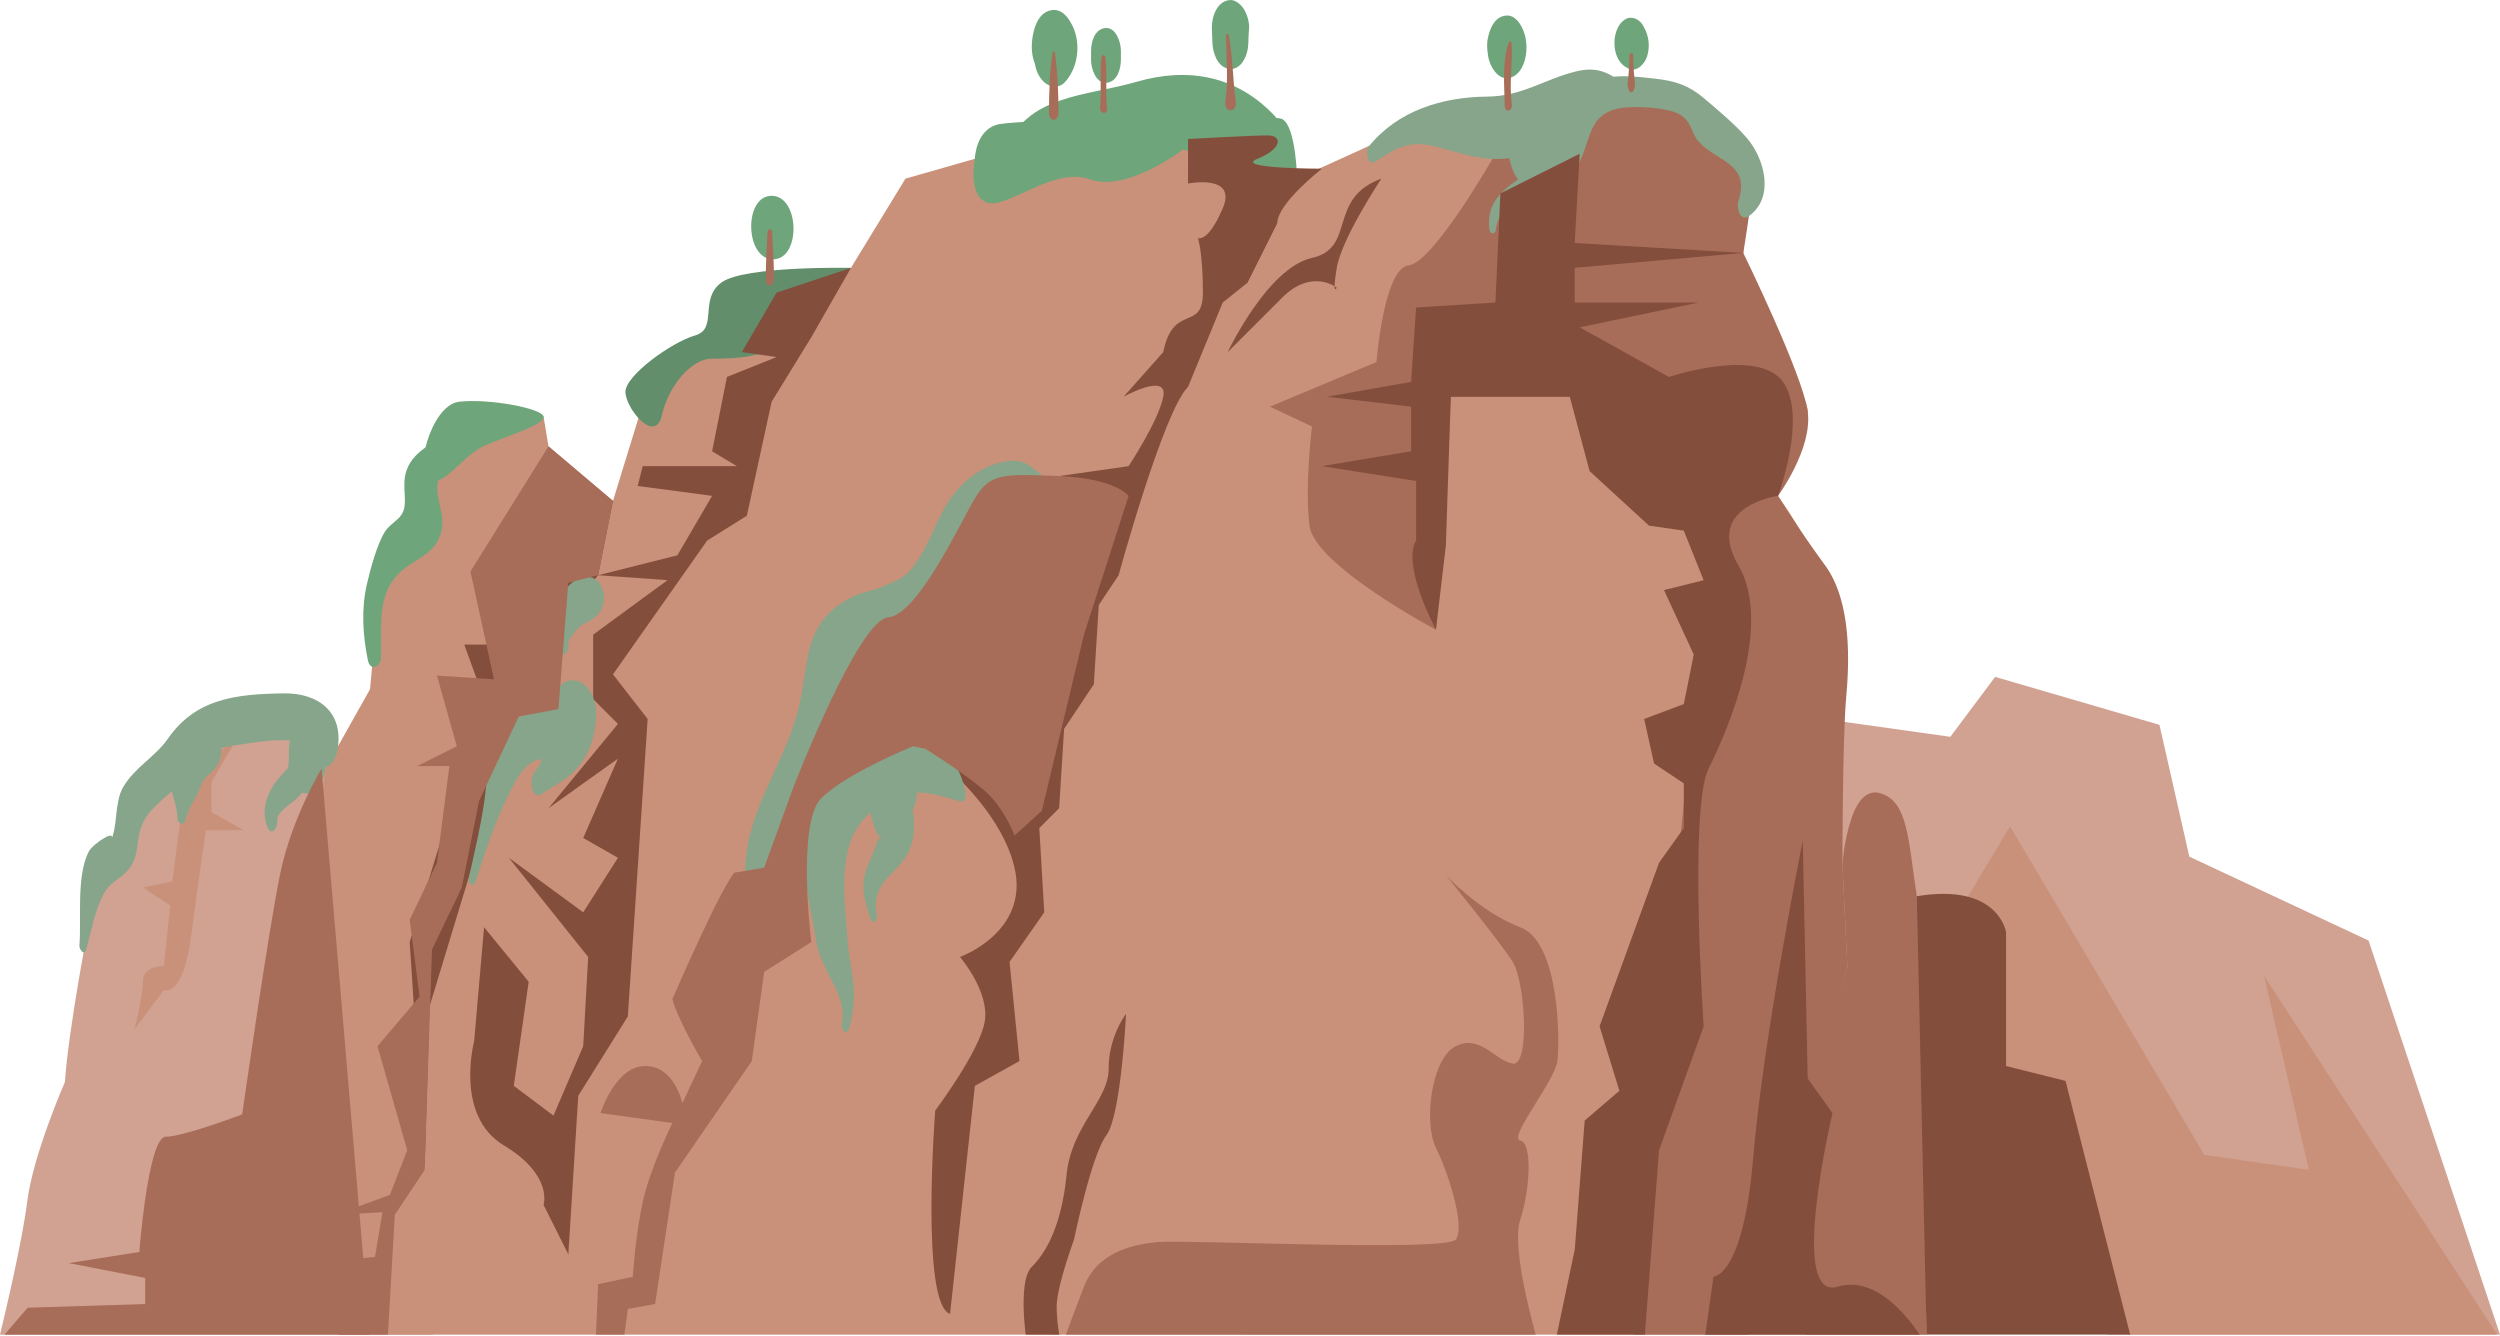 <svg id="Layer_1" data-name="Layer 1" xmlns="http://www.w3.org/2000/svg" viewBox="0 0 3740.99 1998.53"><defs><style>.cls-1{fill:#d1a192;}.cls-2{fill:#c99179;}.cls-3{fill:#844e3d;}.cls-4{fill:#467fc6;}.cls-5{fill:#a86d59;}.cls-6{fill:#6fa57b;}.cls-7{fill:#628e6b;}.cls-8{fill:#86a58a;}</style></defs><g id="Layer_1-2" data-name="Layer 1-2"><g id="Слой_6" data-name="Слой 6"><path class="cls-1" d="M648.1,1997.15c-1.3-139.68-9.77-785.22-56.21-806-52.08-23.34-95.48-31.12-95.48-31.12l-13-85.59s-30.38,7.78-56.41,0-99.82,7.78-99.82,7.78C292.46,1090,236,1121.15,210,1237.83s-43.4,0-60.76,70S101.49,1549,97.16,1619.07c0,0-47.74,108.93-56.42,178.94C33.49,1856.34,8.23,1963.15,0,1997.15Z"/><path class="cls-2" d="M507.05,1997.15h2375.8c-2.25-103.54-18.6-767.16-66.48-787.68-51.93-22.25-74.19,222.56-66.76-51.92s-7.43-133.54,0-207.73-89-207.71-89-207.71,44.51-96.45,44.51-126.12-96.45-200.3-96.45-237.39,14.84-133.54,14.84-133.54l-59.35-22.25L2549.33,156,2378.7,141.15l-14.84,89H2237.73l-133.54-37.09L1941,267.28l-22.26-89-422.85,7.41-37.1,51.91-103.86,29.7-81.6,133.53-155.8,29.7-51.93,81.62-89,44.51L917.23,749.55,820.79,668l-7.42-44.51L687.25,601.15l-44.51,81.61v96.39l-74.18,89-14.84,163.21L487,1150.08,427.6,1595.2l51.94,230Z"/><path class="cls-3" d="M2067.1,267.28s-59.35,89-66.76,133.53,0,29.68,0,29.68-37.1-29.68-81.61,14.83l-81.61,81.61s59.36-126.12,126.12-141S1985.5,297,2067.1,267.28Z"/><path class="cls-4" d="M2816.38,1209.43s0,207.71-37.1,267.06,7.41,133.54,7.41,237.41-7.41,200.29-7.41,200.29,29.72-178,29.72-281.91S2816.38,1209.43,2816.38,1209.43Z"/><path class="cls-3" d="M917.23,749.53,895,860.76l-59.34,74.18v126.12l-66.77,29.68L642.74,1506.15,635.33,1751l-22.26-341.25,111.28-363.56-29.68-81.62h81.6s-37.09-103.86,0-141,74.19-22.26,74.19-22.26V742.05Z"/><path class="cls-5" d="M2378.68,141.15,2549.31,156l14.83,66.77s55.64,0,59.35,22.25-14.84,133.51-14.84,133.51,89,181.75,96.45,237.39S2660.59,742,2660.59,742l-74.2,44.51L2330.46,497.25l33.38-267.1Z"/><path class="cls-5" d="M2148.7,942.37S1967,845.92,1959.53,786.6s3.71-148.37,3.71-148.37l-63.06-29.68,159.5-66.77s11.13-141,48.23-144.67S2237.73,230.2,2237.73,230.2h126.11L2375,560.31l-26,33.39H2171Z"/><path class="cls-6" d="M1770.46,223.73s-84.44,64.58-139.08,44.71-124.19,44.7-154,34.77-18.61-65.6-18.61-65.6.94-45.28,37.1-51.94,402.22-18.11,422.85-7.41,22.26,89,22.26,89Z"/><path class="cls-2" d="M349.91,1113s-67,16.54-79.52,111.3L257.84,1319l-43.94,9,40.8,27.11-9.42,90.25s-31.38,0-31.38,22.56-12.56,72.19-12.56,72.19l43.94-58.66s28.25,13.53,40.8-81.22,22-157.92,22-157.92h56.5l-48.12-27.06v-45.14Z"/><path class="cls-3" d="M1978.08,252.44s-66.77,51.94-66.77,81.6l-44.51,89-37.09,29.68-51.93,126.11c-37.09,37.09-103.86,281.9-103.86,281.9l-29.68,44.51-7.42,118.7-44.51,66.77-7.41,118.69-29.68,29.67,7.42,126.12-51.93,74.19,14.84,148.37-66.77,37.09-37.1,341.25c-44.5-14.83-22.25-304.16-22.25-304.16s66.77-89,74.19-133.53-37.09-96.44-37.09-96.44,103.86-37.09,81.6-133.53-133.53-178-133.53-178,59.35,14.84,103.85,66.77,59.35,22.25,66.77-29.67,29.68-133.54,44.51-185.47,66.77-141,66.77-185.46-81.6-74.19-81.6-74.19l103.86-14.88s44.51-66.77,51.93-103.86-59.35,0-59.35,0l59.35-66.77c14.83-74.18,59.35-29.67,59.35-89s-7.43-81.61-7.43-81.61,14.84,7.42,37.1-44.51-51.93-37.1-51.93-37.1V207.93s97.1-5.31,119.35-5.31,21.6,20.15-15.49,35S1978.08,252.44,1978.08,252.44Z"/><path class="cls-7" d="M1273.32,400.81S1114.76,397.6,1080,422.43s-5,69.54-39.75,79.48-104.32,59.62-104.32,84.45,44.71,79.48,54.65,34.77,44.71-84.45,74.51-84.45,94.38,0,104.32-34.77S1273.32,400.81,1273.32,400.81Z"/><path class="cls-3" d="M850.46,1877.09l14.84-237.38L939.49,1521l29.67-445.11-51.93-66.75,141-200.3,59.35-37.1,37.09-170.6L1214,504.71l59.35-103.86L1162,437.91l-51.93,89,51.93,7.41L1087.81,564,1065.6,675.3l37.09,22.23h-141l-7.42,29.67L1065.55,742l-51.93,89L895,860.76l103.86,7.39-111.28,81.6v96.4l37.1,37.1L820.79,1209.43l103.86-74.18-51.93,118.69,51.93,29.66-51.93,81.6-111.28-81.6L880.14,1432l-7.42,133.54L828.2,1669.38l-59.34-44.51,22.26-155.78-66.77-81.62-14.84,170.68S679.84,1669.43,754,1714s59.35,89,59.35,89Z"/><path class="cls-6" d="M687.25,601.15c-44.36,5.11-69.25,114.42-44.39,119.42s49.67-39.74,84.44-54.64,87.7-30.36,86.07-42.52S731.65,596,687.25,601.15Z"/><path class="cls-6" d="M677.27,634.6c-19.65,29.15-56.41,34.37-68.81,69-8.81,24.62,3.69,49.2-7.64,66.53-5.88,9-18.23,15.1-24.75,25.35-11.7,18.39-22,56.7-27,78.48-8.73,37.63-6.2,76.45,1.39,113.94,3.55,17.56,19.39,10.31,19.71-4.57,1.18-54.42-8.13-103.54,41.1-137,20.46-13.9,38.13-20.65,47.17-44.82,10.81-28.9-6.5-49.24-3.75-77.57,2.62-26.7,26.89-53.1,32.51-80.92,1.11-5.51-4.73-16.08-9.92-8.36Z"/><path class="cls-8" d="M2238.35,344c6.48-59.1,88-50.7,118.14-90.61,25.89-34.32,14.42-80.4,65.67-91.2,21.42-4.52,74-1.44,91.57,9.09,18.07,10.8,16.16,26.48,27.51,39.84,26.05,30.63,79.1,32.65,60.21,89.58-3.1,9.34,2,32.26,15.62,22.56,38.73-27.52,23.72-85.24-2.69-116.24-17.84-20.94-44.38-42.88-64.86-60.24-22.68-19.23-42.68-25.69-72.94-29.08-29.58-3.31-74.86-9.58-99.9,10.4s-15,53.91-29.52,79.24c-31.27,54.47-129.4,62.35-118.24,136.89,1,6.81,8.69,6.56,9.43-.23Z"/><path class="cls-8" d="M2424.15,121.79c-20.81-16.09-38.89-21.55-66-14.85-48.71,12-80,37.18-133,37.63C2159,145.14,2091,165.3,2047.62,220c-4.46,5.63-1.36,28.17,9.18,22.35,11.35-6.26,24.67-16.25,36.49-20.85,27.44-10.66,43.5-5.3,72.91,2.77,33.56,9.21,62.64,17.86,98.41,11.53,59.77-10.58,107.52-60.39,158.16-91,7-4.23,8.13-17.82,1.41-23Z"/><path class="cls-8" d="M1565.88,716.87c-26.33-21-33.43-33-69.17-24.71-24.18,5.58-45,20.19-61.64,38-26,27.71-35.72,63.14-54.1,95.32-20.1,35.21-28,39.3-62.78,53.34-14.86,6-29.74,7.53-44.47,15.13-75.68,39-61.4,101-80.29,171.62-23,85.87-81.46,153.91-78.3,247.09.61,18,21.37,35.69,29.92,11.49,10.53-29.79,15.47-60.92,26-90.68,14.45-40.74,40.06-70.8,62-106.54,14-22.68,21.81-46.4,29.9-71.74,14-44,25.53-62.63,65.38-86.71,37.13-22.44,57.06-43.85,75.45-84,18.22-39.75,27.09-86.75,58-119,20.2-21.06,68.14-46.49,99.74-31.47,8,3.82,8.94-13.44,4.29-17.13Z"/><path class="cls-8" d="M1445,1185.88c-29.9-139.84-178.58-71.06-226.6,23.93-32.44,64.19-6.94,130.82,2.7,197.06,7,47.91,47.8,79.81,38.37,126.37-1.44,7.08,7.77,16.78,10.78,6.54,16.65-56.66,1.36-85.12-2-134.06-4.06-58.53-16.22-135.25,24.14-179.74,46.92-51.71,85.56-45.08,144.31-26.71,7.32,2.28,9.39-8.42,8.33-13.39Z"/><path class="cls-8" d="M1312.21,1369.32c-9.28-48.19,26.17-57.79,45.14-90.67a78.45,78.45,0,0,0,9.82-31.58c.66-6.37,1.29-39-3.07-31.4,9.46-16.51,11.09-39.23,3.41-56.86-5-11.46-20.67-30.24-35.24-20.66-19.87,13-28.06,30.26-30.17,53.59a99,99,0,0,0,3.9,38.67,84.45,84.45,0,0,0,6.62,17.09q10.19,12.93,1.46,7.18c-5.61,22.65-19.74,41.57-21.77,66.09-1.59,19.3,4.89,36.75,10.55,54.89C1305.72,1384.81,1313.4,1375.5,1312.21,1369.32Z"/><path class="cls-8" d="M711.15,1320.09c15-45,29.74-91.11,51.06-133.45,19.11-38,32.16-57.86,78.36-50.87,44.23,6.69,47.88-110.14-2.64-107.45-52.13,2.78-83.12,48.4-100.08,94.37-9.46,25.6-9.4,51.41-13.35,78.08-5.58,37.66-14.87,76.21-23,113.45C700.11,1320.6,708.14,1329.15,711.15,1320.09Z"/><path class="cls-8" d="M812.35,1187.15c16.95-12.29,35.76-20.13,49.93-36.12,20.72-23.37,28.91-50.83,30-81.68.63-18.71-10-47.91-31.24-51-22.86-3.28-32.6,20.31-37,38.63-7.8,32.61-1.63,71.57-24.48,99.07-8.31,10-4.51,43.62,12.81,31.06Z"/><path class="cls-8" d="M850.33,965c-1.4-6.56,4.35-11.44,8.27-17.12a48.72,48.72,0,0,1,18.6-16.08c12.24-6.4,22-13.61,25.47-27.76,3.82-15.69-2.57-38.09-20.89-40.54-24-3.2-42.57,24.82-50.4,43.7-10,24-4.57,44.51,5.75,66.74,5.68,12.22,15.13.1,13.2-8.94Z"/><path class="cls-8" d="M129.08,1420.77c7.3-26.41,13.26-60.69,26.76-84.61,8.69-15.38,22.43-20.16,33.44-31.74,23.53-24.77,10.07-48.48,27.68-79.09,13.2-23,51.65-47,69-70.47,25.41-34.44,41.2-36.22,78.29-41.38,13.83-1.88,96.75-17.88,99.29,12.22.77,9.27,4,19,14.27,20.61l7.06,1.12c11.81,1.85,18.53-16.14,20.05-24.44,10.28-56-27.08-86.17-80.18-85.43-72.48,1-131.77,7.92-173.44,67.74-19.36,27.79-49.75,42.75-67.1,72.72-13.83,23.9-7.26,61.78-19.55,81.33,14-22.2-25.29,2.21-32,15.27-18.8,36.83-10.49,102-13.84,139.93-.54,6.15,7.38,16.46,10.21,6.22Z"/><path class="cls-8" d="M278.07,1225.75c2.12-11.18,11.18-25.6,16.43-35.91,4.88-9.59,6.3-19.19,13.91-26.76,9.72-9.64,18.27-15.6,21.7-30.1,3.16-13.38-.8-29.16-11.1-38.73-24.78-23-51.92,11.7-59.81,33.84a95.75,95.75,0,0,0-4.12,47c2.72,15.6,10.3,32.57,10.32,48.35,0,9.74,10.6,13.26,12.67,2.29Z"/><path class="cls-8" d="M414.94,1228.6c-1.56-12.13,17.62-24.13,25.83-30.94-.57.48,16.14-13.59,7.71-10.34,5.36-2.06,10,1.85,16.58-1.06,30.43-13.44,26.26-70.46,10.9-91.92-16.32-22.83-41.15-4.42-43,18.52-.26,3.14-1.93,24.3-.13,13.29-1.13,6.88-.18,20.63-2.72,26.58,3.22-7.53-5.11,3-6.15,4.17-4.83,5.52-10,10.55-14,16.74-12.39,19.21-19,43.06-9.35,64.65,6.23,13.91,15.47-.5,14.3-9.69Z"/><path class="cls-8" d="M2349.45,165.6c-11.58-16.1-35.45-10.8-51.55-9.1-34.21,3.52-43.08,46.58-39.94,74.34,1.77,15.64,6.4,29.92,17,41.82,8.85,9.92,23.92,18.26,37.32,10.67,16.92-9.58,29.68-21,39.88-37.75,10.49-17.23,12.23-34.78,9.91-54.46.37,3.23.75,6.46,1.12,9.7a50.94,50.94,0,0,0-1.5-12.3c-2.35-9.37-6.72-15.19-12.27-22.88Z"/><path class="cls-6" d="M1908.07,174.08c-56.39-60.41-129.54-74.38-207.64-51.57-74,21.62-166.5,19-195.68,103.35-5,14.56-1.6,38.38,16.59,41,34.78,4.92,46.64-17.43,78.23-31,28.76-12.33,63.24-14,93.44-23.53,36.71-11.64,67-23.1,106-20,38.71,3,67,10.1,105.38,6.2,11.23-1.13,9.14-18.6,3.73-24.39Z"/><path class="cls-6" d="M1586.1,93.53a80.26,80.26,0,0,0,3.55-10q-12.92-11-25.83-21.94c1.36-3.8-1.27,2.58-1.41,2.87a34.47,34.47,0,0,0-3.18,11.82l35,13.7q1-12,2.08-24-12.87-18.63-25.76-37.21c-6.3,2.15-10.92,8.51-14.36,14-5.75,9.19-7,19.8-8,30.3-1.6,16.65.23,34.4,11.84,47.4,8.45,9.47,23.32,13.19,33.16,2.74,20.3-21.56,24.77-58.42,11.48-84.93-6.4-12.79-16.53-26.48-32.8-22.74s-23.13,21.33-26,36c-4.68,23.55-1.07,46.4,15.73,64.12,5.6,5.89,17.34,7.89,24.56,4.27l.64-.32c17.26-8.67,23.7-31.36,23.14-49.29-.07-2.42-.14-4.83-.22-7.25l-54.37,36.2c.43.47.86.94,1.28,1.42a29.5,29.5,0,0,1-5.13-15.59c-2.41-12.34-2.25-20.12,3.87-32.19l50.26,18.78c-1.47-10.33-3-21.18-9.39-29.86-3.82-5.19-8.64-11.43-15-13.3-17-5-26.09,16.63-24.82,30.28q1.14,12.39,2.3,24.81c1,10.29,5.24,27.25,18.64,26.92,12.44-.3,18.19-17.72,17.29-27.8-.49-5.42-.67-11.18-3-16.21l-2.9-5.4c-1.13-1.84-1-1.88.29-.1-2.93-8.44-12.74-14.33-20.22-7.51-8.39,7.62-7.57,20.93-4.51,30.63a82.68,82.68,0,0,0,3.39,9.91c4.79,10.38,13.82,9.16,18.34-.45Z"/><path class="cls-6" d="M1640.23,55.23c-6.23,11.52-7.57,22.4-7.57,35.24,0,12,7.42,34.9,23.15,33.44,16.28-1.52,21.48-21,21.48-34.54v-14c0-12-7.43-34.9-23.15-33.44-16.29,1.51-21.48,21-21.48,34.53v14l44.63-1.1c0-10-.6-19.59-5.33-28.71-3.41-6.56-7.17-13-15-14.27-6.9-1.13-13.33,2.65-16.68,8.84Z"/><path class="cls-6" d="M1843.05,16.46c-18.31.84-24.59,21.57-28.18,36.08l53,9.56,1.24-20.36c.57-9.28-3.5-22.17-8.89-29.76-4.16-5.87-12-12.67-20-11.92-19.84,1.84-27.39,26.27-26.77,43,.25,6.76.49,13.54.74,20.3.55,15.12,7.06,36.48,24.25,39.56,16.75,3,26.71-16,28.71-30,1.82-12.7,1.64-26.37-3.8-38.25-3.64-8-10.11-18.74-20.29-18.27Z"/><path class="cls-6" d="M2283.08,83.83A73.83,73.83,0,0,0,2282.4,55c-2.74-12.49-12.53-33.16-28.69-31.65-16.92,1.57-23.89,18.55-27.1,33-2.15,9.72-1.17,19.11.46,28.8,2.13,12.61,13,33.25,28.81,31.78,16.5-1.53,24.72-18.58,27.2-33.16Z"/><path class="cls-6" d="M2459.58,39.87c-.48-.84-1-1.68-1.45-2.53-4.56-8-15.8-13.69-24.63-9.21-7.2,3.65-11.82,10.45-14.55,17.91-6.73,18.46-3,46.44,16.36,55.71l2,1c12.21,5.85,23.88-7.65,27.2-17.8,5-15.33,3-31.16-4.93-45Z"/><path class="cls-6" d="M1156.91,388c41.92,0,40.14-95-2.33-95C1112.67,293,1114.44,388,1156.91,388Z"/><path class="cls-5" d="M1575,79c-4.48,29.11-5.17,60.87-5.4,90.29-.1,13.46,14.48,13.11,14.37-.35-.23-29.42-1-60.93-5.43-90-.4-2.61-3.16-2.39-3.54.09Z"/><path class="cls-5" d="M1648.2,85.93c-2.88,24.4.45,49.25-2.09,73.7-1.13,10.89,11.56,13.08,10.41,1.88-2.58-25.13.62-50.64-2.28-75.73-.52-4.44-5.54-4.11-6,.15Z"/><path class="cls-5" d="M1834.61,53.73c.11,33.06,3.87,64.37-1,97.4-2.68,18.37,18.2,19.1,15.48-.38-4.53-32.43-4.13-65.83-10.33-98-.72-3.69-4.19-2.22-4.19,1Z"/><path class="cls-5" d="M2257.84,63.31c-10.55,28.88-6.67,64.75-6.11,94.86.22,11.59,12.19,8.61,10.6-2.46-4.35-30.57,1.49-60.39-.32-90.8C2261.86,62.43,2259.07,59.91,2257.84,63.31Z"/><path class="cls-5" d="M2438.24,83.53c-.34,10.57-.52,21.13-1.76,31.66-.93,7.75-2,14.1,1.83,21.13a3.26,3.26,0,0,0,5.73-.14c3.93-6.89,2.35-13.64,1.53-21.22-1.14-10.5-1.33-21-1.67-31.58-.18-5.33-5.49-5.11-5.66.15Z"/><path class="cls-5" d="M1148.5,348c-1.11,23.59-2.86,47.21-2.44,70.84.2,11.22,11.72,10.82,11.92-.29.42-23.6-1.33-47.17-2.45-70.73-.31-6.64-6.72-6.34-7,.18Z"/><path class="cls-3" d="M1585.13,1997.15a256.3,256.3,0,0,1-3.94-42.11c0-29.68,26-100.16,26-100.16s26-126.12,48.22-155.79S1685,1517.3,1685,1517.3s-26,33.38-26,81.6-55.63,85.32-63.06,159.5-29.67,115-51.93,137.25c-17,17-12.37,74.93-9.23,101.46Z"/><polygon class="cls-5" points="486.95 1888.23 506.75 1997.11 580.47 1997.11 590.82 1817.75 635.33 1750.99 646.45 1420.86 690.96 1328.13 716.93 1198.3 776.28 1072.19 835.63 1061.06 850.47 871.89 894.97 860.76 917.23 749.48 820.79 667.88 703.95 855.19 739.18 1016.55 653.88 1010.99 683.55 1116.7 624.19 1146.37 672.42 1146.37 653.88 1291.04 613.07 1376.36 627.9 1491.34 564.85 1565.53 609.36 1721.3 583.39 1788.07 501.79 1817.75 572.27 1814.04 561.14 1880.81 486.95 1888.23"/><polygon class="cls-1" points="3154.95 1997.11 3740.99 1997.11 3544.32 1407.44 3276.1 1281.9 3231.4 1084.64 2985.52 1012.91 2918.46 1102.57 2731.06 1076.2 2627.89 1389.49 2873.76 1891.62 3154.95 1997.11"/><polygon class="cls-2" points="3736.72 1997.11 3387.86 1459.96 3454.92 1750.54 3298.45 1728.18 3007.87 1236.43 2873.76 1459.96 3183.22 1997.11 3736.72 1997.11"/><path class="cls-5" d="M2616,1997.15l148.43-550.29L2757,1294.75s0-189.18,5.57-250.38c4.52-49.7,9.27-142.81-31.53-198.45s-70.47-103.85-70.47-103.85l-89,37.08,26,200.31L2530.8,1087l-33.39,341.26L2438,1858.53l7.11,138.56Z"/><path class="cls-5" d="M2701.88,1997.15h181.21c-.37-87.87-3-578.38-14.79-656-13-85.31-13-141-53.79-153.93-17.75-5.66-33.37,5.56-44.51,38.94s-13,68.63-13,68.63l7.42,152.07-51.93,178Z"/><path class="cls-3" d="M3090.85,1617.45l-89-22.25V1394.9s-11.12-74.19-133.53-53.79l14.54,656h304.72Z"/><path class="cls-3" d="M2872.57,1997.15c-20.23-30.31-67.44-88.45-123-71.79-74.19,22.25-7.43-259.65-7.43-259.65l-37.08-51.93-7.43-356.09s-59.34,296.75-74.18,474.79-59.35,178-59.35,178l-12.37,86.67Z"/><path class="cls-3" d="M1978.08,697.53l141,22.25v89c-22.26,37.09,29.68,133.54,29.68,133.54l14.83-126.12L2171,593.7h178L2378.68,705l89,81.61,51.93,7.41,29.68,74.19L2490,883l44.51,96.44-14.84,74.14-59.34,22.26,14.83,66.77,44.51,29.67V1239l-37.09,52-89,244.83,29.67,96.42-51.93,44.52-14.84,192.89-26.82,127.42h131.72l21.22-275.81,66.77-185.44s-22.26-326.43,7.41-385.78,96.44-215.14,44.51-304.16S2660.65,742,2660.65,742s44.51-118.7,7.41-170.63S2497.43,564,2497.43,564l-133.59-74.19,178-37.08H2356.42v-52l252.23-22.28-252.23-14.84,7.42-133.53-118.69,59.37-7.42,163.21L2119,460.15l-7.42,111.28L1985.5,593.69l126.11,14.83v66.76Z"/><path class="cls-5" d="M2298,1997.15c-8.87-31.87-35.64-134.53-23.17-171.94,14.84-44.52,18.55-115,0-118.69s51.93-89,55.64-118.7,3.71-178-55.64-200.31-111.28-77.87-111.28-77.87,81.61,100.16,100.15,129.83,26,155.79,0,152.08-48.22-44.52-85.31-26-48.22,115-29.67,152.07,44.5,118.7,29.67,137.24-400.6,0-445.11,3.71-92.74,18.58-111.28,66.77c-11.2,29.09-21,55.44-27,71.79Z"/><path class="cls-5" d="M946.9,1910.53,895,1921.6l-3.14,75.5h42.53l5.13-38.4,40.79-7.42,29.68-196.6,115-166.91,18.55-133.54,70.47-44.5s-22.26-178,14.84-215.15,137.24-77.89,137.24-77.89l18.55,3.71s59.35,37.1,89,63.06,44.51,66.77,44.51,66.77l40.85-37.08,63-263.36,66.77-207.71s-18.55-26-103.86-29.68-103.86-3.71-126.12,33.39-85.31,174.33-129.83,178-141,252.27-141,252.27l-44.56,122.39-44.52,7.41c-22.25,26-92.72,189.18-92.72,189.18,7.41,29.67,44.5,92.73,44.5,92.73L1021,1650.83s-11.14-55.68-55.65-55.68-66.76,70.47-66.76,70.47l107.58,14.86s-33.39,66.77-44.52,118.7S946.9,1910.53,946.9,1910.53Z"/><path class="cls-5" d="M41.32,1956.85l-34.59,40.3H553.32l-72.15-847s-44,72.33-61.58,155.79-57.18,361.63-57.18,361.63-88,33.38-114.36,33.38-39.59,172.49-39.59,172.49L102.9,1890.09l114.35,22.25v39Z"/></g></g></svg>